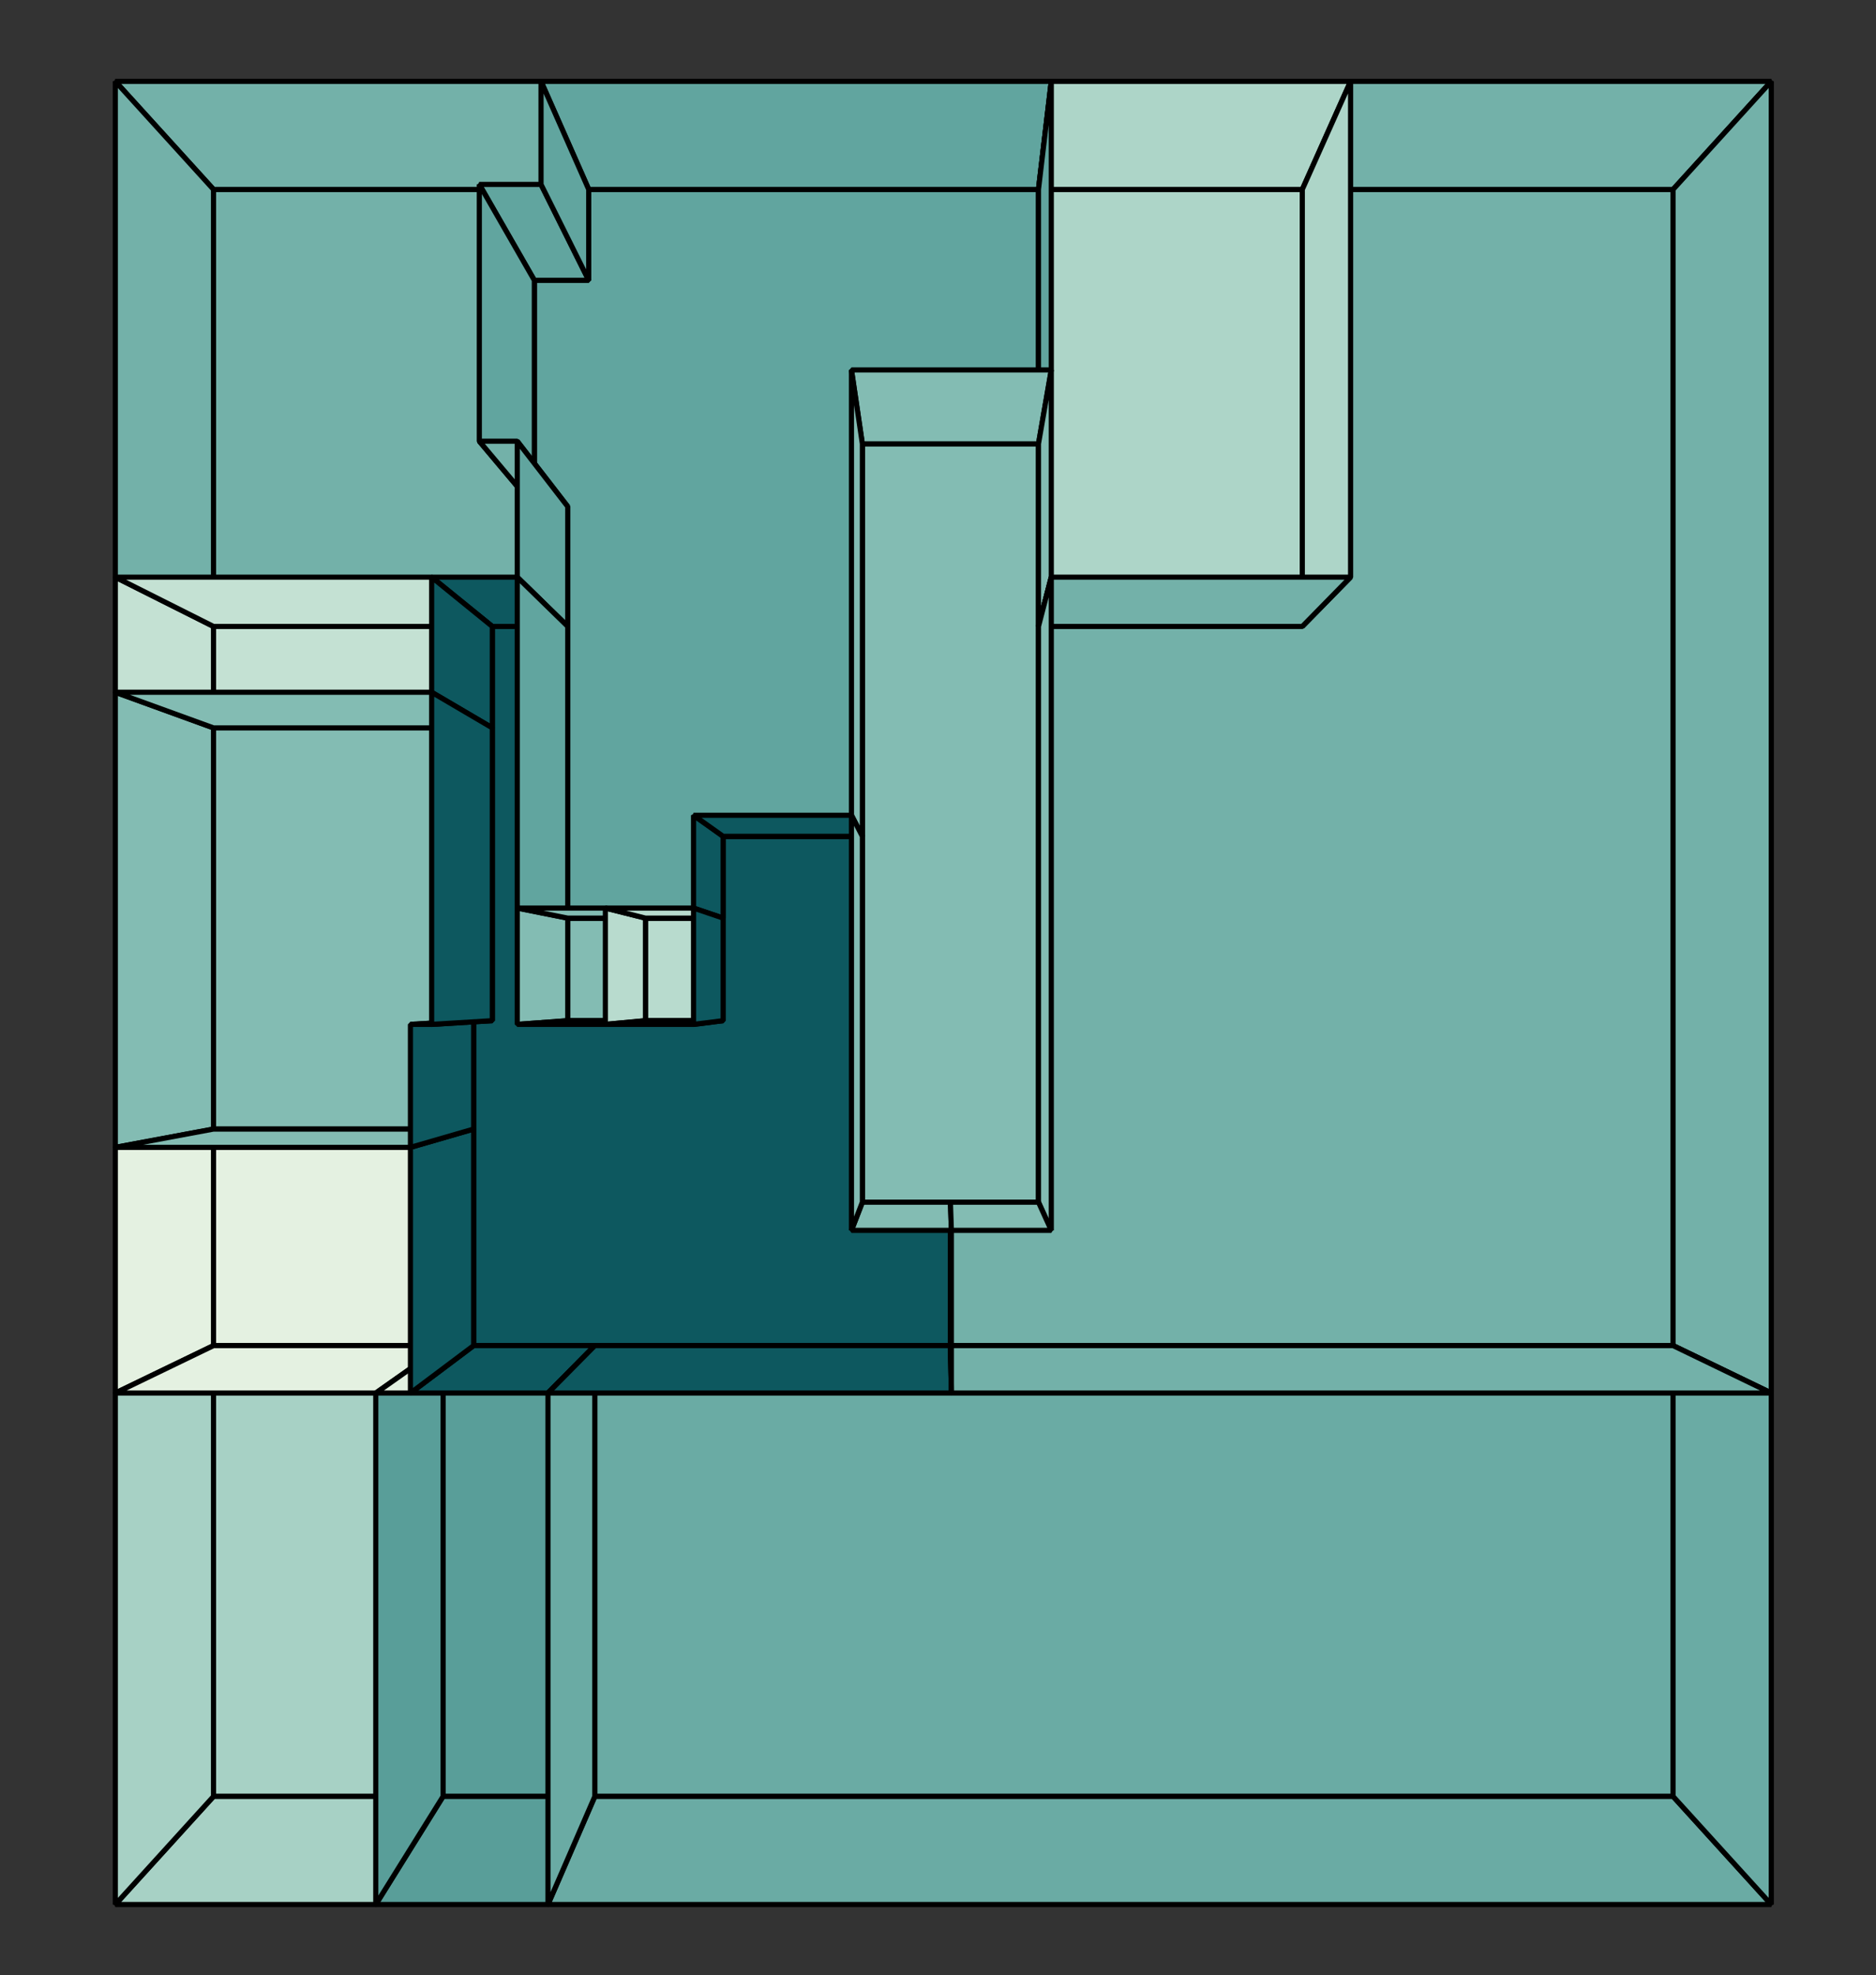 <?xml version="1.0" encoding="UTF-8" standalone="no"?>
<svg
   width="364.27mm"
   height="383.37mm"
   version="1.1"
   id="svg204"
   sodipodi:docname="closeness.svg"
   inkscape:version="1.3 (0e150ed6c4, 2023-07-21)"
   inkscape:export-filename="savoye_closeness_centrality.pdf"
   inkscape:export-xdpi="400"
   inkscape:export-ydpi="400"
   xml:space="preserve"
   xmlns:inkscape="http://www.inkscape.org/namespaces/inkscape"
   xmlns:sodipodi="http://sodipodi.sourceforge.net/DTD/sodipodi-0.dtd"
   xmlns="http://www.w3.org/2000/svg"
   xmlns:svg="http://www.w3.org/2000/svg"><rect width="100%" height="100%" fill="#333333" stroke="none"/><sodipodi:namedview
     id="namedview206"
     pagecolor="#121212"
     bordercolor="#666666"
     borderopacity="1.0"
     inkscape:showpageshadow="2"
     inkscape:pageopacity="0.0"
     inkscape:pagecheckerboard="0"
     inkscape:deskcolor="#d1d1d1"
     inkscape:document-units="mm"
     showgrid="false"
     inkscape:zoom="0.32842867"
     inkscape:cx="543.49701"
     inkscape:cy="819.05152"
     inkscape:window-width="1920"
     inkscape:window-height="1043"
     inkscape:window-x="0"
     inkscape:window-y="0"
     inkscape:window-maximized="1"
     inkscape:current-layer="svg204" /><defs
     id="defs2"><g
       class="clips"
       id="g6850"><clipPath
         id="clipdc685axyplot"
         class="plotclip"><rect
           width="1517"
           height="980"
           id="rect6838"
           x="0"
           y="0" /></clipPath><clipPath
         class="axesclip"
         id="clipdc685ax"><rect
           x="228"
           y="0"
           width="1517"
           height="1000"
           id="rect6841" /></clipPath><clipPath
         class="axesclip"
         id="clipdc685ay"><rect
           x="0"
           y="20"
           width="1900"
           height="980"
           id="rect6844" /></clipPath><clipPath
         class="axesclip"
         id="clipdc685axy"><rect
           x="228"
           y="20"
           width="1517"
           height="980"
           id="rect6847" /></clipPath></g><g
       class="gradients"
       id="g6867"><linearGradient
         x1="0"
         x2="0"
         y1="1"
         y2="0"
         id="gdc685a-cbfc13a6"><stop
           offset="0%"
           stop-color="rgb(228, 241, 225)"
           stop-opacity="1"
           id="stop6852" /><stop
           offset="16.667%"
           stop-color="rgb(180, 217, 204)"
           stop-opacity="1"
           id="stop6854" /><stop
           offset="33.333%"
           stop-color="rgb(137, 192, 182)"
           stop-opacity="1"
           id="stop6856" /><stop
           offset="50%"
           stop-color="rgb(99, 166, 160)"
           stop-opacity="1"
           id="stop6858" /><stop
           offset="66.667%"
           stop-color="rgb(68, 140, 138)"
           stop-opacity="1"
           id="stop6860" /><stop
           offset="83.333%"
           stop-color="rgb(40, 114, 116)"
           stop-opacity="1"
           id="stop6862" /><stop
           offset="100%"
           stop-color="rgb(13, 88, 95)"
           stop-opacity="1"
           id="stop6864" /></linearGradient></g><g
       class="patterns"
       id="g6869" /><g
       class="clips"
       id="g6972" /><clipPath
       id="legenddc685a"><rect
         width="125"
         height="58"
         x="0"
         y="0"
         id="rect6974" /></clipPath><g
       class="clips"
       id="g7624"><clipPath
         id="clip0332c2xyplot"
         class="plotclip"><rect
           width="1517"
           height="980"
           id="rect7612"
           x="0"
           y="0" /></clipPath><clipPath
         class="axesclip"
         id="clip0332c2x"><rect
           x="228"
           y="0"
           width="1517"
           height="1000"
           id="rect7615" /></clipPath><clipPath
         class="axesclip"
         id="clip0332c2y"><rect
           x="0"
           y="20"
           width="1900"
           height="980"
           id="rect7618" /></clipPath><clipPath
         class="axesclip"
         id="clip0332c2xy"><rect
           x="228"
           y="20"
           width="1517"
           height="980"
           id="rect7621" /></clipPath></g><g
       class="gradients"
       id="g7641"><linearGradient
         x1="-1744"
         x2="-1744"
         y1="120"
         y2="0"
         id="g0332c2-cb2c1f7d"
         gradientTransform="scale(0.125,8)"
         gradientUnits="userSpaceOnUse"><stop
           offset="0%"
           stop-color="rgb(228, 241, 225)"
           stop-opacity="1"
           id="stop7626" /><stop
           offset="16.667%"
           stop-color="rgb(180, 217, 204)"
           stop-opacity="1"
           id="stop7628" /><stop
           offset="33.333%"
           stop-color="rgb(137, 192, 182)"
           stop-opacity="1"
           id="stop7630" /><stop
           offset="50%"
           stop-color="rgb(99, 166, 160)"
           stop-opacity="1"
           id="stop7632" /><stop
           offset="66.667%"
           stop-color="rgb(68, 140, 138)"
           stop-opacity="1"
           id="stop7634" /><stop
           offset="83.333%"
           stop-color="rgb(40, 114, 116)"
           stop-opacity="1"
           id="stop7636" /><stop
           offset="100%"
           stop-color="rgb(13, 88, 95)"
           stop-opacity="1"
           id="stop7638" /></linearGradient></g><g
       class="patterns"
       id="g7643" /><g
       class="clips"
       id="g7746" /><clipPath
       id="legend0332c2"><rect
         width="125"
         height="58"
         x="0"
         y="0"
         id="rect7748" /></clipPath><linearGradient
       x1="-1744"
       x2="-1744"
       y1="120"
       y2="0"
       id="gadd7bd-cbd0987a"
       gradientTransform="scale(0.125,8)"
       gradientUnits="userSpaceOnUse"><stop
         offset="0%"
         stop-color="rgb(228, 241, 225)"
         stop-opacity="1"
         id="stop4810" /><stop
         offset="16.667%"
         stop-color="rgb(180, 217, 204)"
         stop-opacity="1"
         id="stop4812" /><stop
         offset="33.333%"
         stop-color="rgb(137, 192, 182)"
         stop-opacity="1"
         id="stop4814" /><stop
         offset="50%"
         stop-color="rgb(99, 166, 160)"
         stop-opacity="1"
         id="stop4816" /><stop
         offset="66.667%"
         stop-color="rgb(68, 140, 138)"
         stop-opacity="1"
         id="stop4818" /><stop
         offset="83.333%"
         stop-color="rgb(40, 114, 116)"
         stop-opacity="1"
         id="stop4820" /><stop
         offset="100%"
         stop-color="rgb(13, 88, 95)"
         stop-opacity="1"
         id="stop4822" /></linearGradient></defs><g
     id="g144"
     style="fill:#73e6c8;fill-opacity:1;stroke:#000000;stroke-width:3.594;stroke-dasharray:none;stroke-opacity:1"
     transform="matrix(1.051,0,0,1.051,-47.763,-34.518)"><polygon
       points="194.535,1286.785 194.534,972.121 354.83,972.121 354.83,1286.784 "
       style="mix-blend-mode:normal;fill:#a7d1c5;fill-opacity:1;stroke:#000000;stroke-width:3.594;stroke-linecap:butt;stroke-linejoin:bevel;stroke-dasharray:none;stroke-opacity:1;paint-order:markers fill stroke"
       id="polygon4" /><polygon
       points="418.558,386.488 441.898,386.487 441.898,470.129 389.215,470.128 194.534,470.128 194.535,165.084 456.538,165.084 456.538,228.496 418.558,228.496 "
       style="mix-blend-mode:normal;fill:#73b1a9;fill-opacity:1;stroke:#000000;stroke-width:3.594;stroke-linecap:butt;stroke-linejoin:bevel;stroke-dasharray:none;stroke-opacity:1;paint-order:markers fill stroke"
       id="polygon6" /><polygon
       points="389.215,540.934 194.535,540.934 194.534,470.128 389.215,470.128 "
       style="mix-blend-mode:normal;fill:#c4e1d3;fill-opacity:1;stroke:#000000;stroke-width:3.594;stroke-linecap:butt;stroke-linejoin:bevel;stroke-dasharray:none;stroke-opacity:1;paint-order:markers fill stroke"
       id="polygon8" /><polygon
       points="460.798,1286.785 354.83,1286.784 354.83,972.121 376.164,972.121 460.799,972.121 "
       style="mix-blend-mode:normal;fill:#599e99;fill-opacity:1;stroke:#000000;stroke-width:3.594;stroke-linecap:butt;stroke-linejoin:bevel;stroke-dasharray:none;stroke-opacity:1;paint-order:markers fill stroke"
       id="polygon10" /><polygon
       points="376.164,820.955 376.164,972.121 354.83,972.121 194.534,972.121 194.534,820.955 "
       style="mix-blend-mode:normal;fill:#e4f1e1;fill-opacity:1;stroke:#000000;stroke-width:3.594;stroke-linecap:butt;stroke-linejoin:bevel;stroke-dasharray:none;stroke-opacity:1;paint-order:markers fill stroke"
       id="polygon12" /><polygon
       points="389.215,745.294 376.165,745.294 376.164,820.955 194.534,820.955 194.535,540.934 389.215,540.934 "
       style="mix-blend-mode:normal;fill:#83bcb3;fill-opacity:1;stroke:#000000;stroke-width:3.594;stroke-linecap:butt;stroke-linejoin:bevel;stroke-dasharray:none;stroke-opacity:1;paint-order:markers fill stroke"
       id="polygon14" /><polygon
       points="770.588,165.084 954.805,165.084 954.806,470.128 770.588,470.128 770.588,342.651 "
       style="mix-blend-mode:normal;fill:#add5c8;fill-opacity:1;stroke:#000000;stroke-width:3.594;stroke-linecap:butt;stroke-linejoin:bevel;stroke-dasharray:none;stroke-opacity:1;paint-order:markers fill stroke"
       id="polygon16" /><polygon
       points="1213.717,1286.785 460.798,1286.785 460.799,972.121 709.1,972.121 1213.718,972.121 "
       style="mix-blend-mode:normal;fill:#6aaba4;fill-opacity:1;stroke:#000000;stroke-width:3.594;stroke-linecap:butt;stroke-linejoin:bevel;stroke-dasharray:none;stroke-opacity:1;paint-order:markers fill stroke"
       id="polygon18" /><polygon
       points="307.839,1362.235 125.98,1362.236 194.535,1286.785 354.83,1286.784 "
       style="mix-blend-mode:normal;fill:#a7d1c5;fill-opacity:1;stroke:#000000;stroke-width:3.594;stroke-linecap:butt;stroke-linejoin:bevel;stroke-dasharray:none;stroke-opacity:1;paint-order:markers fill stroke"
       id="polygon20" /><polygon
       points="441.898,673.723 496.15,673.723 496.15,745.294 441.898,745.294 "
       style="mix-blend-mode:normal;fill:#83bcb3;fill-opacity:1;stroke:#000000;stroke-width:3.594;stroke-linecap:butt;stroke-linejoin:bevel;stroke-dasharray:none;stroke-opacity:1;paint-order:markers fill stroke"
       id="polygon22" /><polygon
       points="496.15,745.294 496.15,673.723 550.402,673.723 550.402,745.294 "
       style="mix-blend-mode:normal;fill:#b8dbce;fill-opacity:1;stroke:#000000;stroke-width:3.594;stroke-linecap:butt;stroke-linejoin:bevel;stroke-dasharray:none;stroke-opacity:1;paint-order:markers fill stroke"
       id="polygon24" /><polygon
       points="770.588,470.128 954.806,470.128 954.805,165.084 1213.717,165.084 1213.718,972.121 709.1,972.121 709.1,872.014 770.588,872.015 "
       style="mix-blend-mode:normal;fill:#73b1a9;fill-opacity:1;stroke:#000000;stroke-width:3.594;stroke-linecap:butt;stroke-linejoin:bevel;stroke-dasharray:none;stroke-opacity:1;paint-order:markers fill stroke"
       id="polygon26" /><polygon
       points="376.164,820.955 376.165,745.294 389.215,745.294 389.215,540.934 389.215,470.128 441.898,470.129 441.898,673.723 441.898,745.294 496.15,745.294 550.402,745.294 550.402,673.723 550.402,616.629 647.612,616.629 647.612,872.014 709.1,872.014 709.1,972.121 460.799,972.121 376.164,972.121 "
       style="mix-blend-mode:normal;fill:#0d585f;fill-opacity:1;stroke:#000000;stroke-width:3.594;stroke-linecap:butt;stroke-linejoin:bevel;stroke-dasharray:none;stroke-opacity:1;paint-order:markers fill stroke"
       id="polygon28" /><polygon
       points="418.558,386.488 418.558,228.496 456.538,228.496 456.538,165.084 770.588,165.084 770.588,342.651 647.612,342.651 647.612,616.629 550.402,616.629 550.402,673.723 496.15,673.723 441.898,673.723 441.898,470.129 441.898,386.487 "
       style="mix-blend-mode:normal;fill:#61a59f;fill-opacity:1;stroke:#000000;stroke-width:3.594;stroke-linecap:butt;stroke-linejoin:bevel;stroke-dasharray:none;stroke-opacity:1;paint-order:markers fill stroke"
       id="polygon30" /><polygon
       points="770.588,342.651 770.588,470.128 770.588,872.015 709.1,872.014 647.612,872.014 647.612,616.629 647.612,342.651 "
       style="mix-blend-mode:normal;fill:#83bcb3;fill-opacity:1;stroke:#000000;stroke-width:3.594;stroke-linecap:butt;stroke-linejoin:bevel;stroke-dasharray:none;stroke-opacity:1;paint-order:markers fill stroke"
       id="polygon32" /><polygon
       points="988.529,89.633 1282.271,89.633 1213.717,165.084 954.805,165.084 "
       style="mix-blend-mode:normal;fill:#73b1a9;fill-opacity:1;stroke:#000000;stroke-width:3.594;stroke-linecap:butt;stroke-linejoin:bevel;stroke-dasharray:none;stroke-opacity:1;paint-order:markers fill stroke"
       id="polygon34" /><polygon
       points="125.981,89.633 423.23,89.633 456.538,165.084 194.535,165.084 "
       style="mix-blend-mode:normal;fill:#73b1a9;fill-opacity:1;stroke:#000000;stroke-width:3.594;stroke-linecap:butt;stroke-linejoin:bevel;stroke-dasharray:none;stroke-opacity:1;paint-order:markers fill stroke"
       id="polygon36" /><polygon
       points="428.064,1362.236 307.839,1362.235 354.83,1286.784 460.798,1286.785 "
       style="mix-blend-mode:normal;fill:#599e99;fill-opacity:1;stroke:#000000;stroke-width:3.594;stroke-linecap:butt;stroke-linejoin:bevel;stroke-dasharray:none;stroke-opacity:1;paint-order:markers fill stroke"
       id="polygon38" /><polygon
       points="1282.272,1362.236 428.064,1362.236 460.798,1286.785 1213.717,1286.785 "
       style="mix-blend-mode:normal;fill:#6aaba4;fill-opacity:1;stroke:#000000;stroke-width:3.594;stroke-linecap:butt;stroke-linejoin:bevel;stroke-dasharray:none;stroke-opacity:1;paint-order:markers fill stroke"
       id="polygon40" /><polygon
       points="194.534,470.128 125.98,435.715 125.981,89.633 194.535,165.084 "
       style="mix-blend-mode:normal;fill:#73b1a9;fill-opacity:1;stroke:#000000;stroke-width:3.594;stroke-linecap:butt;stroke-linejoin:bevel;stroke-dasharray:none;stroke-opacity:1;paint-order:markers fill stroke"
       id="polygon42" /><polygon
       points="125.98,1362.236 125.981,1005.24 194.534,972.121 194.535,1286.785 "
       style="mix-blend-mode:normal;fill:#a7d1c5;fill-opacity:1;stroke:#000000;stroke-width:3.594;stroke-linecap:butt;stroke-linejoin:bevel;stroke-dasharray:none;stroke-opacity:1;paint-order:markers fill stroke"
       id="polygon44" /><polygon
       points="1282.271,89.633 1282.271,1005.24 1213.718,972.121 1213.717,165.084 "
       style="mix-blend-mode:normal;fill:#73b1a9;fill-opacity:1;stroke:#000000;stroke-width:3.594;stroke-linecap:butt;stroke-linejoin:bevel;stroke-dasharray:none;stroke-opacity:1;paint-order:markers fill stroke"
       id="polygon46" /><polygon
       points="1282.271,1005.24 1282.272,1362.236 1213.717,1286.785 1213.718,972.121 "
       style="mix-blend-mode:normal;fill:#6aaba4;fill-opacity:1;stroke:#000000;stroke-width:3.594;stroke-linecap:butt;stroke-linejoin:bevel;stroke-dasharray:none;stroke-opacity:1;paint-order:markers fill stroke"
       id="polygon48" /><polygon
       points="423.23,89.633 779.529,89.633 770.588,165.084 456.538,165.084 "
       style="mix-blend-mode:normal;fill:#61a59f;fill-opacity:1;stroke:#000000;stroke-width:3.594;stroke-linecap:butt;stroke-linejoin:bevel;stroke-dasharray:none;stroke-opacity:1;paint-order:markers fill stroke"
       id="polygon50" /><polygon
       points="779.529,89.633 988.529,89.633 954.805,165.084 770.588,165.084 "
       style="mix-blend-mode:normal;fill:#add5c8;fill-opacity:1;stroke:#000000;stroke-width:3.594;stroke-linecap:butt;stroke-linejoin:bevel;stroke-dasharray:none;stroke-opacity:1;paint-order:markers fill stroke"
       id="polygon52" /><polygon
       points="423.23,161.575 380.141,161.575 418.558,228.496 456.538,228.496 "
       style="mix-blend-mode:normal;fill:#61a59f;fill-opacity:1;stroke:#000000;stroke-width:3.594;stroke-linecap:butt;stroke-linejoin:bevel;stroke-dasharray:none;stroke-opacity:1;paint-order:markers fill stroke"
       id="polygon54" /><polygon
       points="423.23,89.633 423.23,161.575 456.538,228.496 456.538,165.084 "
       style="mix-blend-mode:normal;fill:#61a59f;fill-opacity:1;stroke:#000000;stroke-width:3.594;stroke-linecap:butt;stroke-linejoin:bevel;stroke-dasharray:none;stroke-opacity:1;paint-order:markers fill stroke"
       id="polygon56" /><polygon
       points="125.98,516.045 125.98,435.715 194.534,470.128 194.535,540.934 "
       style="mix-blend-mode:normal;fill:#c4e1d3;fill-opacity:1;stroke:#000000;stroke-width:3.594;stroke-linecap:butt;stroke-linejoin:bevel;stroke-dasharray:none;stroke-opacity:1;paint-order:markers fill stroke"
       id="polygon58" /><polygon
       points="125.981,1005.24 125.98,833.738 194.534,820.955 194.534,972.121 "
       style="mix-blend-mode:normal;fill:#e4f1e1;fill-opacity:1;stroke:#000000;stroke-width:3.594;stroke-linecap:butt;stroke-linejoin:bevel;stroke-dasharray:none;stroke-opacity:1;paint-order:markers fill stroke"
       id="polygon60" /><polygon
       points="125.98,833.738 125.98,516.045 194.535,540.934 194.534,820.955 "
       style="mix-blend-mode:normal;fill:#83bcb3;fill-opacity:1;stroke:#000000;stroke-width:3.594;stroke-linecap:butt;stroke-linejoin:bevel;stroke-dasharray:none;stroke-opacity:1;paint-order:markers fill stroke"
       id="polygon62" /><polygon
       points="380.141,161.575 380.141,340.822 418.558,386.488 418.558,228.496 "
       style="mix-blend-mode:normal;fill:#61a59f;fill-opacity:1;stroke:#000000;stroke-width:3.594;stroke-linecap:butt;stroke-linejoin:bevel;stroke-dasharray:none;stroke-opacity:1;paint-order:markers fill stroke"
       id="polygon64" /><polygon
       points="380.141,340.822 406.621,340.822 441.898,386.487 418.558,386.488 "
       style="mix-blend-mode:normal;fill:#73b1a9;fill-opacity:1;stroke:#000000;stroke-width:3.594;stroke-linecap:butt;stroke-linejoin:bevel;stroke-dasharray:none;stroke-opacity:1;paint-order:markers fill stroke"
       id="polygon66" /><polygon
       points="354.83,972.121 307.839,1005.24 307.839,1362.235 354.83,1286.784 "
       style="mix-blend-mode:normal;fill:#599e99;fill-opacity:1;stroke:#000000;stroke-width:3.594;stroke-linecap:butt;stroke-linejoin:bevel;stroke-dasharray:none;stroke-opacity:1;paint-order:markers fill stroke"
       id="polygon68" /><polygon
       points="307.839,1005.24 125.981,1005.24 194.534,972.121 354.83,972.121 "
       style="mix-blend-mode:normal;fill:#e4f1e1;fill-opacity:1;stroke:#000000;stroke-width:3.594;stroke-linecap:butt;stroke-linejoin:bevel;stroke-dasharray:none;stroke-opacity:1;paint-order:markers fill stroke"
       id="polygon70" /><polygon
       points="332.043,1005.24 307.839,1005.24 354.83,972.121 376.164,972.121 "
       style="mix-blend-mode:normal;fill:#e4f1e1;fill-opacity:1;stroke:#000000;stroke-width:3.594;stroke-linecap:butt;stroke-linejoin:bevel;stroke-dasharray:none;stroke-opacity:1;paint-order:markers fill stroke"
       id="polygon72" /><polygon
       points="346.851,435.715 125.98,435.715 194.534,470.128 389.215,470.128 "
       style="mix-blend-mode:normal;fill:#c4e1d3;fill-opacity:1;stroke:#000000;stroke-width:3.594;stroke-linecap:butt;stroke-linejoin:bevel;stroke-dasharray:none;stroke-opacity:1;paint-order:markers fill stroke"
       id="polygon74" /><polygon
       points="770.588,165.084 779.529,89.633 779.529,291.088 770.588,342.651 "
       style="mix-blend-mode:normal;fill:#61a59f;fill-opacity:1;stroke:#000000;stroke-width:3.594;stroke-linecap:butt;stroke-linejoin:bevel;stroke-dasharray:none;stroke-opacity:1;paint-order:markers fill stroke"
       id="polygon76" /><polygon
       points="779.529,291.088 640.009,291.088 647.612,342.651 770.588,342.651 "
       style="mix-blend-mode:normal;fill:#83bcb3;fill-opacity:1;stroke:#000000;stroke-width:3.594;stroke-linecap:butt;stroke-linejoin:bevel;stroke-dasharray:none;stroke-opacity:1;paint-order:markers fill stroke"
       id="polygon78" /><polygon
       points="406.621,340.822 406.621,435.715 441.898,470.129 441.898,386.487 "
       style="mix-blend-mode:normal;fill:#61a59f;fill-opacity:1;stroke:#000000;stroke-width:3.594;stroke-linecap:butt;stroke-linejoin:bevel;stroke-dasharray:none;stroke-opacity:1;paint-order:markers fill stroke"
       id="polygon80" /><polygon
       points="406.621,435.715 346.851,435.715 389.215,470.128 441.898,470.129 "
       style="mix-blend-mode:normal;fill:#0d585f;fill-opacity:1;stroke:#000000;stroke-width:3.594;stroke-linecap:butt;stroke-linejoin:bevel;stroke-dasharray:none;stroke-opacity:1;paint-order:markers fill stroke"
       id="polygon82" /><polygon
       points="346.85,516.046 125.98,516.045 194.535,540.934 389.215,540.934 "
       style="mix-blend-mode:normal;fill:#83bcb3;fill-opacity:1;stroke:#000000;stroke-width:3.594;stroke-linecap:butt;stroke-linejoin:bevel;stroke-dasharray:none;stroke-opacity:1;paint-order:markers fill stroke"
       id="polygon84" /><polygon
       points="389.215,540.934 346.85,516.046 346.851,435.715 389.215,470.128 "
       style="mix-blend-mode:normal;fill:#0d585f;fill-opacity:1;stroke:#000000;stroke-width:3.594;stroke-linecap:butt;stroke-linejoin:bevel;stroke-dasharray:none;stroke-opacity:1;paint-order:markers fill stroke"
       id="polygon86" /><polygon
       points="988.529,435.715 988.529,89.633 954.805,165.084 954.806,470.128 "
       style="mix-blend-mode:normal;fill:#add5c8;fill-opacity:1;stroke:#000000;stroke-width:3.594;stroke-linecap:butt;stroke-linejoin:bevel;stroke-dasharray:none;stroke-opacity:1;paint-order:markers fill stroke"
       id="polygon88" /><polygon
       points="460.799,972.121 428.064,1005.24 332.043,1005.24 376.164,972.121 "
       style="mix-blend-mode:normal;fill:#0d585f;fill-opacity:1;stroke:#000000;stroke-width:3.594;stroke-linecap:butt;stroke-linejoin:bevel;stroke-dasharray:none;stroke-opacity:1;paint-order:markers fill stroke"
       id="polygon90" /><polygon
       points="428.064,1005.24 428.064,1362.236 460.798,1286.785 460.799,972.121 "
       style="mix-blend-mode:normal;fill:#6aaba4;fill-opacity:1;stroke:#000000;stroke-width:3.594;stroke-linecap:butt;stroke-linejoin:bevel;stroke-dasharray:none;stroke-opacity:1;paint-order:markers fill stroke"
       id="polygon92" /><polygon
       points="332.043,833.738 125.98,833.738 194.534,820.955 376.164,820.955 "
       style="mix-blend-mode:normal;fill:#83bcb3;fill-opacity:1;stroke:#000000;stroke-width:3.594;stroke-linecap:butt;stroke-linejoin:bevel;stroke-dasharray:none;stroke-opacity:1;paint-order:markers fill stroke"
       id="polygon94" /><polygon
       points="376.164,972.121 332.043,1005.24 332.043,833.738 376.164,820.955 "
       style="mix-blend-mode:normal;fill:#0d585f;fill-opacity:1;stroke:#000000;stroke-width:3.594;stroke-linecap:butt;stroke-linejoin:bevel;stroke-dasharray:none;stroke-opacity:1;paint-order:markers fill stroke"
       id="polygon96" /><polygon
       points="376.164,820.955 332.043,833.738 332.043,747.899 376.165,745.294 "
       style="mix-blend-mode:normal;fill:#0d585f;fill-opacity:1;stroke:#000000;stroke-width:3.594;stroke-linecap:butt;stroke-linejoin:bevel;stroke-dasharray:none;stroke-opacity:1;paint-order:markers fill stroke"
       id="polygon98" /><polygon
       points="376.165,745.294 332.043,747.899 346.85,747.899 389.215,745.294 "
       style="mix-blend-mode:normal;fill:#b98494;fill-opacity:1;stroke:#000000;stroke-width:3.594;stroke-linecap:butt;stroke-linejoin:bevel;stroke-dasharray:none;stroke-opacity:1;paint-order:markers fill stroke"
       id="polygon100" /><polygon
       points="389.215,745.294 346.85,747.899 346.85,516.046 389.215,540.934 "
       style="mix-blend-mode:normal;fill:#0d585f;fill-opacity:1;stroke:#000000;stroke-width:3.594;stroke-linecap:butt;stroke-linejoin:bevel;stroke-dasharray:none;stroke-opacity:1;paint-order:markers fill stroke"
       id="polygon102" /><polygon
       points="406.62,666.699 406.621,435.715 441.898,470.129 441.898,673.723 "
       style="mix-blend-mode:normal;fill:#61a59f;fill-opacity:1;stroke:#000000;stroke-width:3.594;stroke-linecap:butt;stroke-linejoin:bevel;stroke-dasharray:none;stroke-opacity:1;paint-order:markers fill stroke"
       id="polygon104" /><polygon
       points="779.529,435.715 779.529,291.088 770.588,342.651 770.588,470.128 "
       style="mix-blend-mode:normal;fill:#83bcb3;fill-opacity:1;stroke:#000000;stroke-width:3.594;stroke-linecap:butt;stroke-linejoin:bevel;stroke-dasharray:none;stroke-opacity:1;paint-order:markers fill stroke"
       id="polygon106" /><polygon
       points="779.529,435.715 988.529,435.715 954.806,470.128 770.588,470.128 "
       style="mix-blend-mode:normal;fill:#73b1a9;fill-opacity:1;stroke:#000000;stroke-width:3.594;stroke-linecap:butt;stroke-linejoin:bevel;stroke-dasharray:none;stroke-opacity:1;paint-order:markers fill stroke"
       id="polygon108" /><polygon
       points="441.898,673.723 406.62,666.699 406.62,747.899 441.898,745.294 "
       style="mix-blend-mode:normal;fill:#83bcb3;fill-opacity:1;stroke:#000000;stroke-width:3.594;stroke-linecap:butt;stroke-linejoin:bevel;stroke-dasharray:none;stroke-opacity:1;paint-order:markers fill stroke"
       id="polygon110" /><polygon
       points="709.1,972.121 709.769,1005.24 428.064,1005.24 460.799,972.121 "
       style="mix-blend-mode:normal;fill:#0d585f;fill-opacity:1;stroke:#000000;stroke-width:3.594;stroke-linecap:butt;stroke-linejoin:bevel;stroke-dasharray:none;stroke-opacity:1;paint-order:markers fill stroke"
       id="polygon112" /><polygon
       points="709.769,1005.24 1282.271,1005.24 1213.718,972.121 709.1,972.121 "
       style="mix-blend-mode:normal;fill:#73b1a9;fill-opacity:1;stroke:#000000;stroke-width:3.594;stroke-linecap:butt;stroke-linejoin:bevel;stroke-dasharray:none;stroke-opacity:1;paint-order:markers fill stroke"
       id="polygon114" /><polygon
       points="468.171,666.699 406.62,666.699 441.898,673.723 496.15,673.723 "
       style="mix-blend-mode:normal;fill:#83bcb3;fill-opacity:1;stroke:#000000;stroke-width:3.594;stroke-linecap:butt;stroke-linejoin:bevel;stroke-dasharray:none;stroke-opacity:1;paint-order:markers fill stroke"
       id="polygon116" /><polygon
       points="496.15,745.294 468.171,747.899 406.62,747.899 441.898,745.294 "
       style="mix-blend-mode:normal;fill:#83bcb3;fill-opacity:1;stroke:#000000;stroke-width:3.594;stroke-linecap:butt;stroke-linejoin:bevel;stroke-dasharray:none;stroke-opacity:1;paint-order:markers fill stroke"
       id="polygon118" /><polygon
       points="496.15,673.723 468.171,666.699 468.171,747.899 496.15,745.294 "
       style="mix-blend-mode:normal;fill:#b8dbce;fill-opacity:1;stroke:#000000;stroke-width:3.594;stroke-linecap:butt;stroke-linejoin:bevel;stroke-dasharray:none;stroke-opacity:1;paint-order:markers fill stroke"
       id="polygon120" /><polygon
       points="529.721,666.699 468.171,666.699 496.15,673.723 550.402,673.723 "
       style="mix-blend-mode:normal;fill:#b8dbce;fill-opacity:1;stroke:#000000;stroke-width:3.594;stroke-linecap:butt;stroke-linejoin:bevel;stroke-dasharray:none;stroke-opacity:1;paint-order:markers fill stroke"
       id="polygon122" /><polygon
       points="529.721,601.924 529.721,666.699 550.402,673.723 550.402,616.629 "
       style="mix-blend-mode:normal;fill:#0d585f;fill-opacity:1;stroke:#000000;stroke-width:3.594;stroke-linecap:butt;stroke-linejoin:bevel;stroke-dasharray:none;stroke-opacity:1;paint-order:markers fill stroke"
       id="polygon124" /><polygon
       points="779.529,891.667 779.529,435.715 770.588,470.128 770.588,872.015 "
       style="mix-blend-mode:normal;fill:#83bcb3;fill-opacity:1;stroke:#000000;stroke-width:3.594;stroke-linecap:butt;stroke-linejoin:bevel;stroke-dasharray:none;stroke-opacity:1;paint-order:markers fill stroke"
       id="polygon126" /><polygon
       points="529.721,747.899 468.171,747.899 496.15,745.294 550.402,745.294 "
       style="mix-blend-mode:normal;fill:#b8dbce;fill-opacity:1;stroke:#000000;stroke-width:3.594;stroke-linecap:butt;stroke-linejoin:bevel;stroke-dasharray:none;stroke-opacity:1;paint-order:markers fill stroke"
       id="polygon130" /><polygon
       points="709.1,872.014 709.769,891.667 709.769,1005.24 709.1,972.121 "
       style="mix-blend-mode:normal;fill:#b98494;fill-opacity:1;stroke:#000000;stroke-width:3.594;stroke-linecap:butt;stroke-linejoin:bevel;stroke-dasharray:none;stroke-opacity:1;paint-order:markers fill stroke"
       id="polygon132" /><polygon
       points="647.612,872.014 640.009,891.667 709.769,891.667 709.1,872.014 "
       style="mix-blend-mode:normal;fill:#83bcb3;fill-opacity:1;stroke:#000000;stroke-width:3.594;stroke-linecap:butt;stroke-linejoin:bevel;stroke-dasharray:none;stroke-opacity:1;paint-order:markers fill stroke"
       id="polygon134" /><polygon
       points="709.769,891.667 779.529,891.667 770.588,872.015 709.1,872.014 "
       style="mix-blend-mode:normal;fill:#83bcb3;fill-opacity:1;stroke:#000000;stroke-width:3.594;stroke-linecap:butt;stroke-linejoin:bevel;stroke-dasharray:none;stroke-opacity:1;paint-order:markers fill stroke"
       id="polygon136" /><polygon
       points="640.009,601.924 529.721,601.924 550.402,616.629 647.612,616.629 "
       style="mix-blend-mode:normal;fill:#0d585f;fill-opacity:1;stroke:#000000;stroke-width:3.594;stroke-linecap:butt;stroke-linejoin:bevel;stroke-dasharray:none;stroke-opacity:1;paint-order:markers fill stroke"
       id="polygon140" /><polygon
       points="640.009,291.088 640.009,601.924 647.612,616.629 647.612,342.651 "
       style="mix-blend-mode:normal;fill:#83bcb3;fill-opacity:1;stroke:#000000;stroke-width:3.594;stroke-linecap:butt;stroke-linejoin:bevel;stroke-dasharray:none;stroke-opacity:1;paint-order:markers fill stroke"
       id="polygon142" /><polygon
       points="550.402,745.294 529.721,747.899 529.721,666.699 550.402,673.723 "
       style="mix-blend-mode:normal;fill:#0d585f;fill-opacity:1;stroke:#000000;stroke-width:3.594;stroke-linecap:butt;stroke-linejoin:bevel;stroke-dasharray:none;stroke-opacity:1;paint-order:markers fill stroke"
       id="polygon128" /><polygon
       points="647.612,616.629 640.009,601.924 640.009,891.667 647.612,872.014 "
       style="mix-blend-mode:normal;fill:#83bcb3;fill-opacity:1;stroke:#000000;stroke-width:3.594;stroke-linecap:butt;stroke-linejoin:bevel;stroke-dasharray:none;stroke-opacity:1;paint-order:markers fill stroke"
       id="polygon138" /></g><g
     class="layer-below"
     id="g7654"
     transform="translate(-2849.47,251.237)"><g
       class="imagelayer"
       id="g7650" /><g
       class="shapelayer"
       id="g7652" /></g><g
     class="polarlayer"
     id="g7724"
     transform="translate(-2849.47,251.237)" /><g
     class="smithlayer"
     id="g7726"
     transform="translate(-2849.47,251.237)" /><g
     class="ternarylayer"
     id="g7728"
     transform="translate(-2849.47,251.237)" /><g
     class="geolayer"
     id="g7730"
     transform="translate(-2849.47,251.237)" /><g
     class="funnelarealayer"
     id="g7732"
     transform="translate(-2849.47,251.237)" /><g
     class="pielayer"
     id="g7734"
     transform="translate(-2849.47,251.237)" /><g
     class="iciclelayer"
     id="g7736"
     transform="translate(-2849.47,251.237)" /><g
     class="treemaplayer"
     id="g7738"
     transform="translate(-2849.47,251.237)" /><g
     class="sunburstlayer"
     id="g7740"
     transform="translate(-2849.47,251.237)" /><g
     class="layer-above"
     id="g7756"
     transform="translate(-2849.47,251.237)"><g
       class="imagelayer"
       id="g7752" /><g
       class="shapelayer"
       id="g7754" /></g><g
     class="infolayer"
     id="g5050"
     transform="translate(-221.276,223.482)"><g
       class="g-gtitle"
       id="g5048" /></g></svg>
